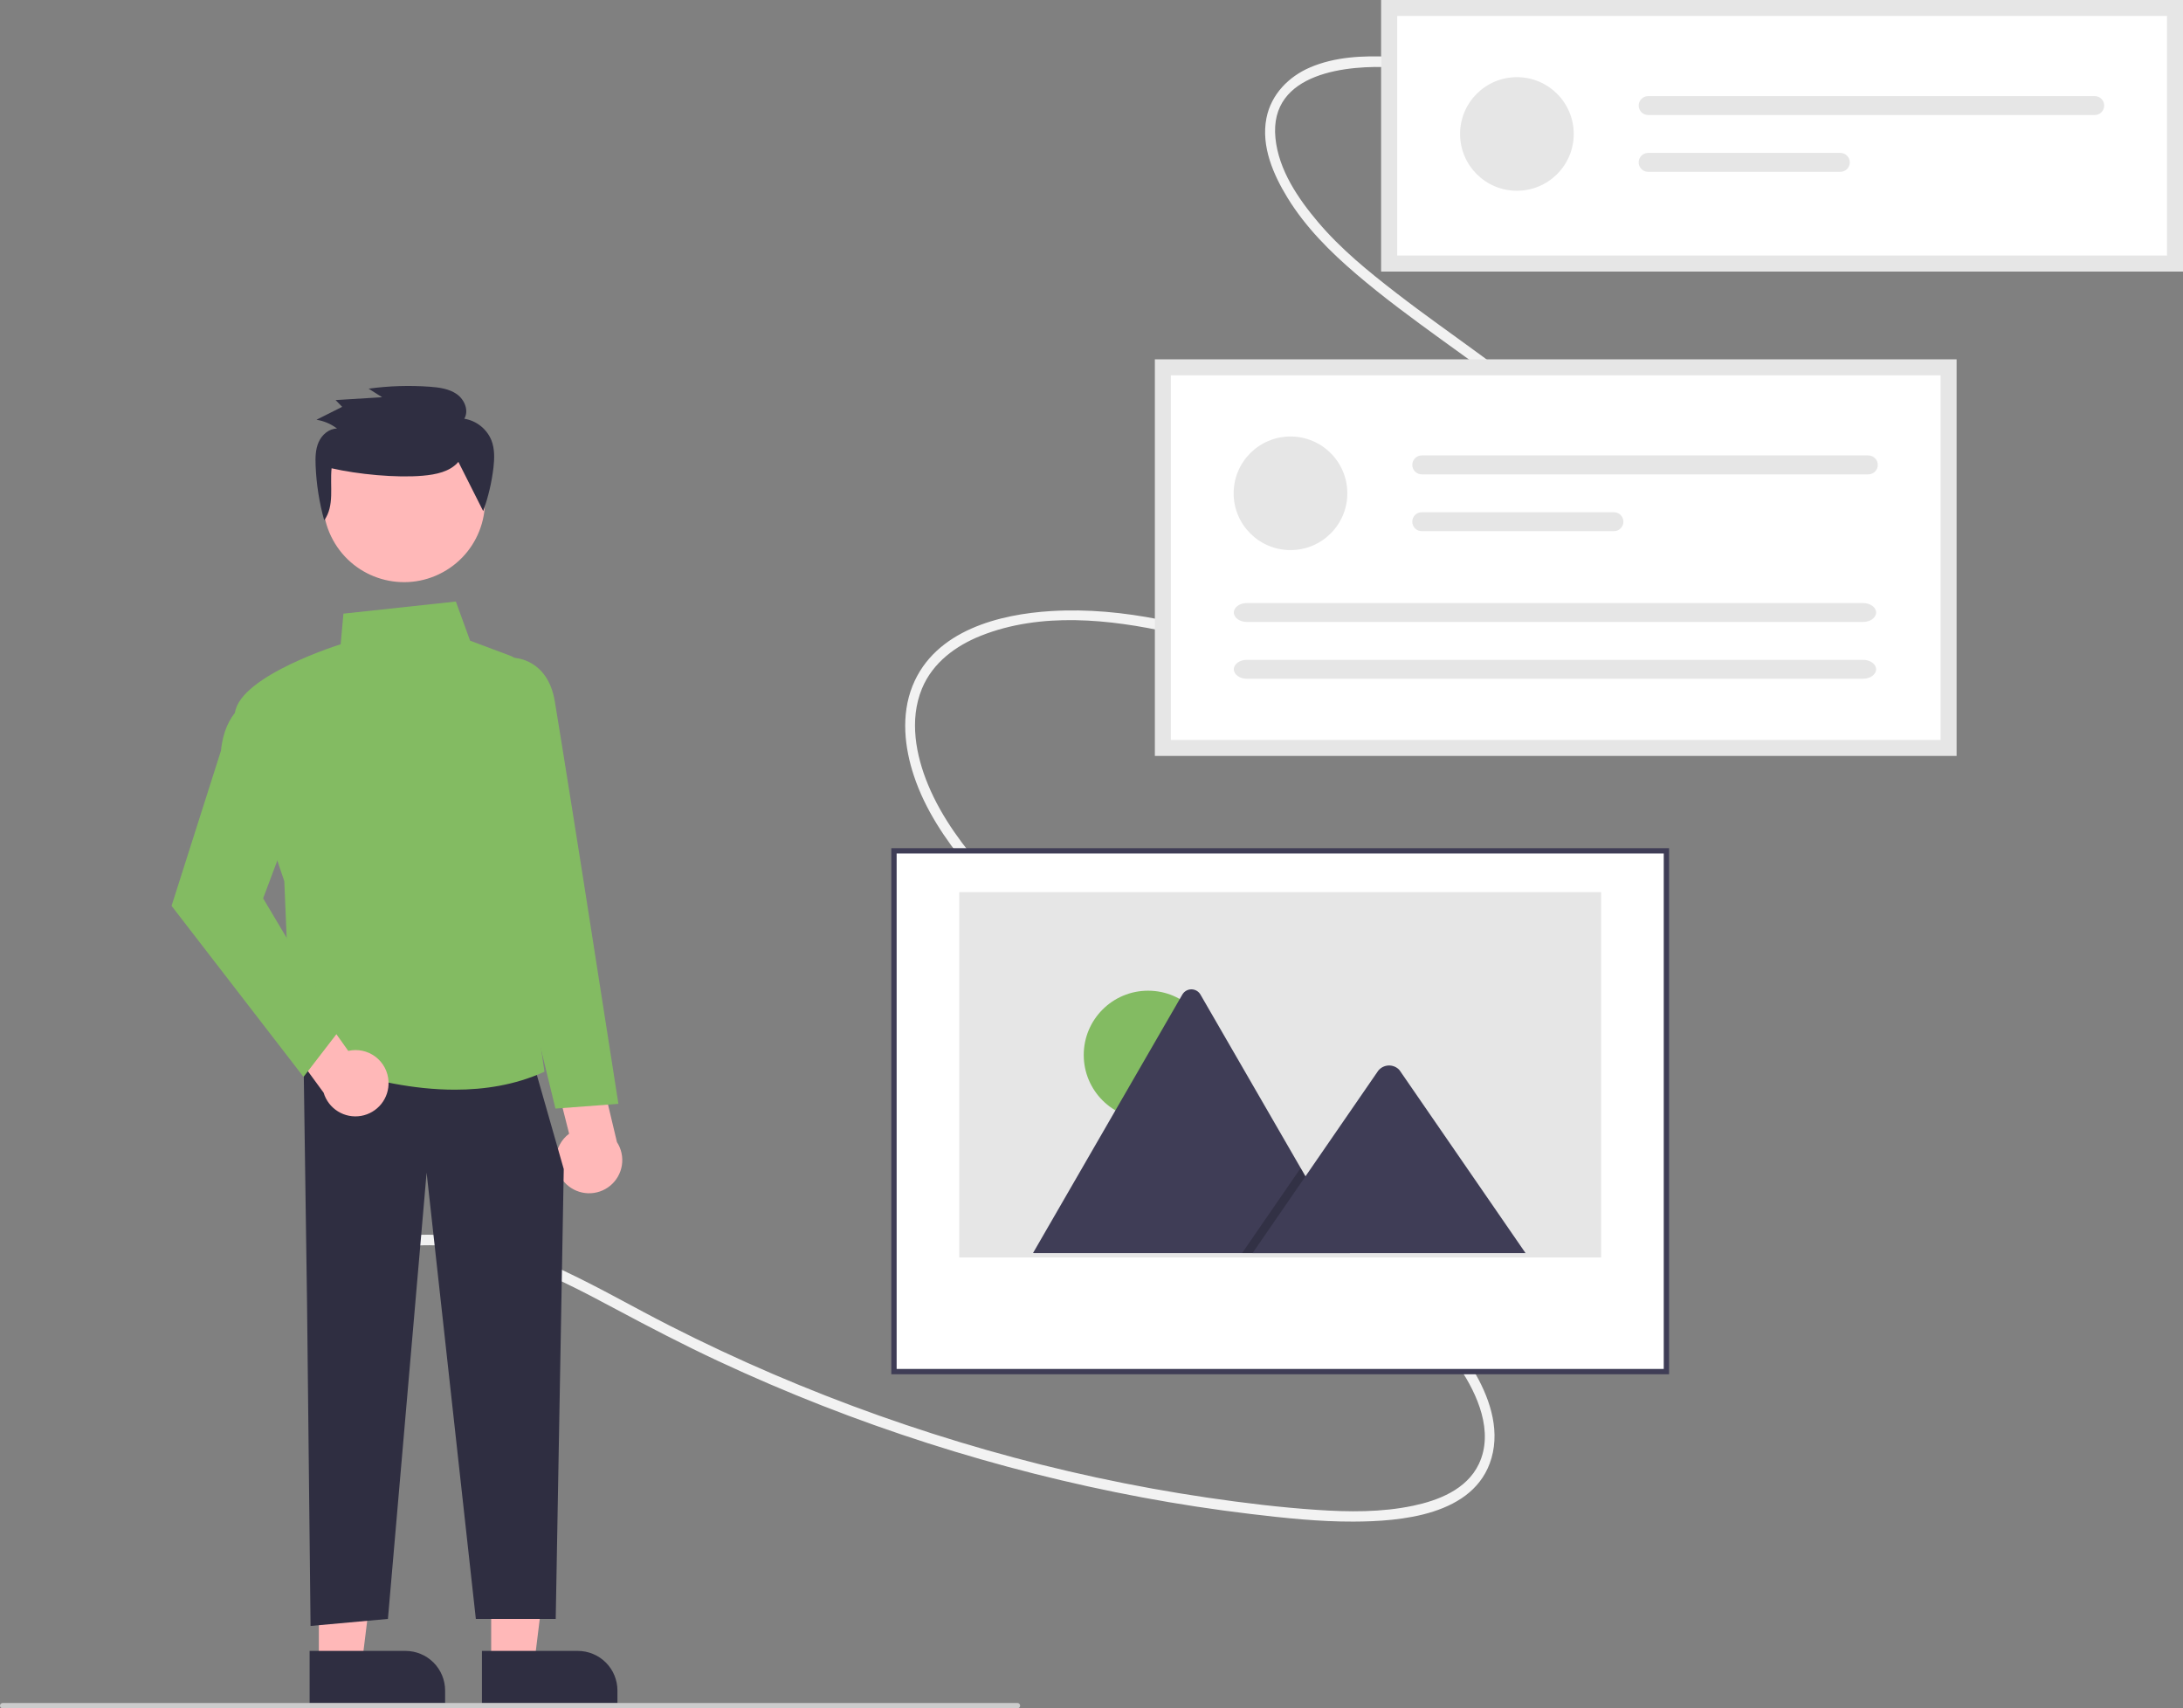 <svg width="653" height="511" viewBox="0 0 653 511" fill="none" xmlns="http://www.w3.org/2000/svg">
<rect x="0" y="0" width="653" height="511" fill="#808080" stroke="none"/>
<g clip-path="url(#clip0_691_1927)">
<path d="M115.178 421.106C104.248 413.771 94.007 397.013 103.075 383.012C107.572 376.069 115.419 373.501 122.81 372.745C133.034 371.7 143.375 373.839 152.883 377.071C163.851 380.799 174.145 386.212 184.344 391.668C194.412 397.054 204.533 402.309 214.873 407.141C235.247 416.657 256.206 424.868 277.624 431.724C298.62 438.459 320.019 443.868 341.695 447.92C352.454 449.927 363.281 451.58 374.178 452.881C384.35 454.089 394.602 455.192 404.911 455.149C418.493 455.091 441.162 453.511 446.153 436.144C448.799 426.935 445.218 417.357 440.74 409.91C435.325 400.906 427.893 393.471 420.601 386.222C386.683 352.504 352.684 318.876 318.604 285.338C310.669 277.49 302.627 269.728 295.25 261.281C288.344 253.373 281.764 244.75 277.623 234.762C274.006 226.038 271.887 215.395 275.8 205.95C279.046 198.117 286.029 193.121 293.331 190.2C311.41 182.969 332.094 185.25 350.041 189.221C372.338 194.155 393.654 202.495 415.921 207.547C433.9 211.626 453.97 213.786 472.292 207.64C479.317 205.284 486.214 201.414 490.931 195.136C495.552 188.987 497.172 181.286 496.439 173.815C495.573 164.997 491.897 156.806 487.498 149.557C482.248 141.109 475.843 133.435 468.467 126.759C452.674 112.159 434.549 100.691 417.637 87.617C409.343 81.204 401.058 74.489 394.206 66.362C388.401 59.476 382.483 50.938 381.522 41.303C379.54 21.424 403.59 19.425 416.492 20.149C425.283 20.765 434.021 22.003 442.638 23.852C444.482 24.22 444.858 21.1 443.023 20.733C433.969 18.924 424.808 17.359 415.52 16.963C407.699 16.63 399.37 16.952 391.866 20.173C385.563 22.878 380.243 28.142 378.829 35.337C377.155 43.851 380.997 52.414 385.121 59.141C390.574 68.035 397.91 75.317 405.645 81.938C413.791 88.911 422.422 95.237 431.069 101.512C448.346 114.051 466.701 126.379 479.89 143.858C489.117 156.085 500.14 176.559 489.299 192.373C484.487 199.392 476.678 203.301 469.063 205.445C459.859 208.037 450.286 208.523 440.961 208.036C397.481 205.764 358.681 180.105 314.406 182.788C299.353 183.701 279.672 188.379 272.952 205.204C269.46 213.944 270.585 223.649 273.377 232.062C276.721 242.139 282.704 250.962 289.191 258.915C296.053 267.329 303.712 274.966 311.371 282.551C319.896 290.991 328.425 299.427 336.958 307.858L388.728 359.061L414.451 384.501C422.301 392.266 430.459 399.959 436.706 409.297C441.822 416.942 446.985 428.226 442.365 437.93C438.695 445.637 430.061 448.861 422.719 450.405C413.212 452.403 403.455 452.288 393.953 451.647C382.993 450.909 372.077 449.584 361.242 447.994C338.934 444.706 316.867 439.948 295.187 433.751C273.43 427.548 252.092 419.964 231.302 411.045C220.793 406.536 210.437 401.685 200.233 396.493C189.717 391.137 179.476 385.213 168.797 380.19C159.138 375.646 149.06 371.891 138.447 370.233C129.585 368.848 119.712 368.692 111.072 372.535C108.019 373.877 105.283 375.847 103.041 378.315C100.8 380.784 99.104 383.696 98.063 386.863C96.128 393.325 96.483 400.256 99.069 406.486C101.986 413.518 106.963 419.505 113.346 423.66C114.907 424.708 116.747 422.159 115.178 421.106Z" fill="#F2F2F2"/>
<path d="M653 81.211H413.176V0H653V81.211Z" fill="white"/>
<path d="M498.474 254.509H267.414V410.282H498.474V254.509Z" fill="white"/>
<path d="M499.271 411.078H266.617V253.713H499.271V411.078ZM268.211 409.486H497.677V255.305H268.211V409.486Z" fill="#3F3D56"/>
<path d="M286.938 376.136H478.945V266.867H286.938V376.136Z" fill="#E6E6E6"/>
<path d="M343.424 334.804C354.052 334.804 362.668 326.194 362.668 315.574C362.668 304.953 354.052 296.343 343.424 296.343C332.796 296.343 324.18 304.953 324.18 315.574C324.18 326.194 332.796 334.804 343.424 334.804Z" fill="#83BB62"/>
<path d="M403.771 374.835H309.364C309.246 374.836 309.128 374.827 309.012 374.807L353.661 297.522C353.934 297.041 354.329 296.641 354.807 296.362C355.285 296.083 355.829 295.937 356.382 295.937C356.936 295.937 357.479 296.083 357.957 296.362C358.435 296.641 358.831 297.041 359.103 297.522L389.069 349.386L390.504 351.868L403.771 374.835Z" fill="#3F3D56"/>
<path opacity="0.2" d="M403.772 374.835H371.539L387.362 351.868L388.501 350.213L389.071 349.386L390.506 351.868L403.772 374.835Z" fill="black"/>
<path d="M456.337 374.835H374.684L390.506 351.868L391.645 350.213L412.264 320.283C412.628 319.826 413.085 319.451 413.604 319.181C414.123 318.912 414.694 318.754 415.278 318.72C415.862 318.685 416.446 318.773 416.994 318.979C417.542 319.184 418.04 319.503 418.457 319.913C418.563 320.03 418.663 320.154 418.754 320.283L456.337 374.835Z" fill="#3F3D56"/>
<path d="M582.884 109.874H347.84V223.729H582.884V109.874Z" fill="white"/>
<path d="M386.025 164.547C395.415 164.547 403.027 156.941 403.027 147.558C403.027 138.175 395.415 130.568 386.025 130.568C376.635 130.568 369.023 138.175 369.023 147.558C369.023 156.941 376.635 164.547 386.025 164.547Z" fill="#E6E6E6"/>
<path d="M425.291 136.232C424.539 136.232 423.818 136.53 423.287 137.061C422.756 137.592 422.457 138.312 422.457 139.063C422.457 139.814 422.756 140.534 423.287 141.066C423.818 141.597 424.539 141.895 425.291 141.895H558.875C559.625 141.893 560.344 141.594 560.874 141.063C561.404 140.532 561.702 139.813 561.702 139.063C561.702 138.313 561.404 137.594 560.874 137.063C560.344 136.533 559.625 136.233 558.875 136.232H425.291Z" fill="#E6E6E6"/>
<path d="M425.292 153.221C424.919 153.22 424.551 153.292 424.206 153.433C423.862 153.575 423.549 153.783 423.284 154.045C423.02 154.308 422.811 154.619 422.668 154.963C422.524 155.306 422.45 155.675 422.449 156.047C422.448 156.419 422.521 156.787 422.663 157.131C422.805 157.475 423.013 157.788 423.276 158.052C423.539 158.315 423.851 158.524 424.195 158.667C424.539 158.81 424.908 158.884 425.28 158.884H482.773C483.525 158.884 484.246 158.586 484.777 158.055C485.309 157.524 485.607 156.804 485.607 156.053C485.607 155.302 485.309 154.581 484.777 154.05C484.246 153.519 483.525 153.221 482.773 153.221H425.292Z" fill="#E6E6E6"/>
<path d="M372.984 180.382C370.828 180.382 369.074 181.653 369.074 183.214C369.074 184.775 370.828 186.045 372.984 186.045H557.289C559.444 186.045 561.198 184.775 561.198 183.214C561.198 181.653 559.444 180.382 557.289 180.382H372.984Z" fill="#E6E6E6"/>
<path d="M372.984 197.372C370.828 197.372 369.074 198.642 369.074 200.203C369.074 201.765 370.828 203.035 372.984 203.035H557.289C559.444 203.035 561.198 201.765 561.198 200.203C561.198 198.642 559.444 197.372 557.289 197.372H372.984Z" fill="#E6E6E6"/>
<path d="M585.277 226.118H345.453V107.486H585.277V226.118ZM350.234 221.341H580.497V112.263H350.234V221.341Z" fill="#E6E6E6"/>
<path d="M453.752 57.062C463.141 57.062 470.753 49.455 470.753 40.072C470.753 30.689 463.141 23.083 453.752 23.083C444.362 23.083 436.75 30.689 436.75 40.072C436.75 49.455 444.362 57.062 453.752 57.062Z" fill="#E6E6E6"/>
<path d="M493.017 28.746C492.266 28.746 491.545 29.044 491.014 29.575C490.482 30.107 490.184 30.827 490.184 31.578C490.184 32.329 490.482 33.049 491.014 33.58C491.545 34.111 492.266 34.409 493.017 34.409H626.601C627.352 34.407 628.071 34.108 628.6 33.578C629.13 33.047 629.428 32.328 629.428 31.578C629.428 30.828 629.13 30.109 628.6 29.578C628.071 29.047 627.352 28.748 626.601 28.746H493.017Z" fill="#E6E6E6"/>
<path d="M493.015 45.736C492.642 45.734 492.273 45.806 491.929 45.948C491.584 46.089 491.271 46.297 491.007 46.559C490.743 46.822 490.534 47.134 490.39 47.477C490.247 47.821 490.173 48.189 490.172 48.561C490.171 48.933 490.244 49.302 490.386 49.646C490.527 49.99 490.736 50.303 490.999 50.566C491.262 50.83 491.574 51.039 491.918 51.182C492.262 51.325 492.63 51.398 493.003 51.399H550.496C551.248 51.399 551.968 51.1 552.5 50.569C553.031 50.038 553.33 49.318 553.33 48.567C553.33 47.816 553.031 47.096 552.5 46.565C551.968 46.034 551.248 45.736 550.496 45.736H493.015Z" fill="#E6E6E6"/>
<path d="M653 81.211H413.176V0H653V81.211ZM417.956 76.434H648.219V4.777H417.956V76.434Z" fill="#E6E6E6"/>
<path d="M146.924 497.513L159.821 497.513L165.956 447.803L146.922 447.805L146.924 497.513Z" fill="#FFB8B8"/>
<path d="M184.695 509.479L144.163 509.48L144.162 493.831L172.833 493.83C175.979 493.83 178.996 495.079 181.221 497.301C183.445 499.524 184.695 502.539 184.695 505.682L184.695 509.479Z" fill="#2F2E41"/>
<path d="M95.377 497.513L108.274 497.513L114.409 447.803L95.375 447.805L95.377 497.513Z" fill="#FFB8B8"/>
<path d="M133.148 509.479L92.616 509.481L92.615 493.831L121.286 493.83C124.432 493.83 127.449 495.079 129.674 497.301C131.898 499.524 133.148 502.539 133.148 505.682L133.148 509.479Z" fill="#2F2E41"/>
<path d="M169.394 354.213C168.342 353.227 167.519 352.023 166.984 350.685C166.448 349.347 166.212 347.908 166.293 346.469C166.374 345.03 166.77 343.627 167.453 342.357C168.135 341.088 169.088 339.984 170.244 339.122L164.719 317.284L177.18 310.692L184.55 341.641C185.869 343.677 186.396 346.127 186.029 348.525C185.662 350.923 184.428 353.104 182.56 354.654C180.692 356.203 178.32 357.014 175.893 356.933C173.466 356.852 171.154 355.884 169.394 354.213Z" fill="#FFB8B8"/>
<path d="M90.793 316.07L91.845 389.654L92.896 486.365L116.04 484.262L127.611 350.76L142.338 484.262H166.231L168.637 349.708L160.222 320.274L90.793 316.07Z" fill="#2F2E41"/>
<path d="M136.09 325.951C110.908 325.953 87.73 314.564 87.417 314.408L87.157 314.278L85.044 263.601C84.431 261.81 72.365 226.474 70.321 215.242C68.251 203.863 98.259 193.877 101.903 192.709L102.73 183.555L136.358 179.933L140.621 191.647L152.685 196.167C154.053 196.68 155.185 197.676 155.866 198.968C156.548 200.259 156.732 201.755 156.383 203.172L149.678 230.421L162.867 320.571L162.529 320.724C154.078 324.537 144.957 325.951 136.09 325.951Z" fill="#83BB62"/>
<path d="M166.151 331.607L154.481 283.599L141.832 225.665L148.253 196.791H153.742C153.843 196.791 163.818 196.94 165.966 209.817C168.046 222.289 174.319 261.982 174.382 262.381L184.984 330.186L166.151 331.607Z" fill="#83BB62"/>
<path d="M116.216 323.494C116.148 322.055 115.765 320.648 115.093 319.372C114.422 318.097 113.479 316.984 112.331 316.112C111.183 315.241 109.857 314.631 108.448 314.326C107.038 314.022 105.579 314.03 104.173 314.35L91.128 295.979L78.023 301.178L96.809 326.862C97.504 329.187 99.028 331.176 101.092 332.453C103.156 333.731 105.618 334.207 108.01 333.792C110.402 333.377 112.558 332.099 114.071 330.201C115.583 328.303 116.347 325.917 116.216 323.494Z" fill="#FFB8B8"/>
<path d="M90.791 322.133L51.32 270.964L66.11 224.517C67.193 212.839 74.506 209.579 74.817 209.445L75.292 209.242L88.161 243.537L78.712 268.717L101.905 307.696L90.791 322.133Z" fill="#83BB62"/>
<path d="M132.473 171.172C144.206 164.762 148.519 150.061 142.105 138.336C135.69 126.611 120.979 122.302 109.245 128.711C97.512 135.121 93.2 149.822 99.614 161.547C106.028 173.272 120.739 177.581 132.473 171.172Z" fill="#FFB8B8"/>
<path d="M137.117 138.157C134.61 141.121 130.368 141.957 126.456 142.3C118.509 142.996 106.954 141.867 99.188 140.075C98.634 145.443 100.145 151.232 96.981 155.648C95.498 150.301 94.635 144.802 94.41 139.259C94.314 136.882 94.352 134.422 95.319 132.24C96.286 130.058 98.394 128.205 100.822 128.186C99.018 126.818 96.905 125.915 94.67 125.557L102.358 121.697L100.384 119.671L114.302 118.82L110.271 116.261C116.338 115.428 122.477 115.234 128.585 115.683C131.421 115.892 134.387 116.291 136.685 117.933C138.983 119.575 140.311 122.839 138.884 125.25C140.67 125.543 142.352 126.287 143.77 127.411C145.188 128.536 146.295 130.003 146.987 131.675C148.011 134.27 147.917 137.153 147.602 139.919C147.077 144.342 146.049 148.692 144.535 152.882" fill="#2F2E41"/>
<path d="M304.362 511H0.797C0.585 511 0.383 510.916 0.233 510.767C0.084 510.617 0 510.415 0 510.204C0 509.993 0.084 509.79 0.233 509.641C0.383 509.491 0.585 509.408 0.797 509.408H304.362C304.573 509.408 304.776 509.491 304.925 509.641C305.074 509.79 305.158 509.993 305.158 510.204C305.158 510.415 305.074 510.617 304.925 510.767C304.776 510.916 304.573 511 304.362 511Z" fill="#CCCCCC"/>
</g>
<defs>
<clipPath id="clip0_691_1927">
<rect width="653" height="511" fill="white"/>
</clipPath>
</defs>
</svg>

